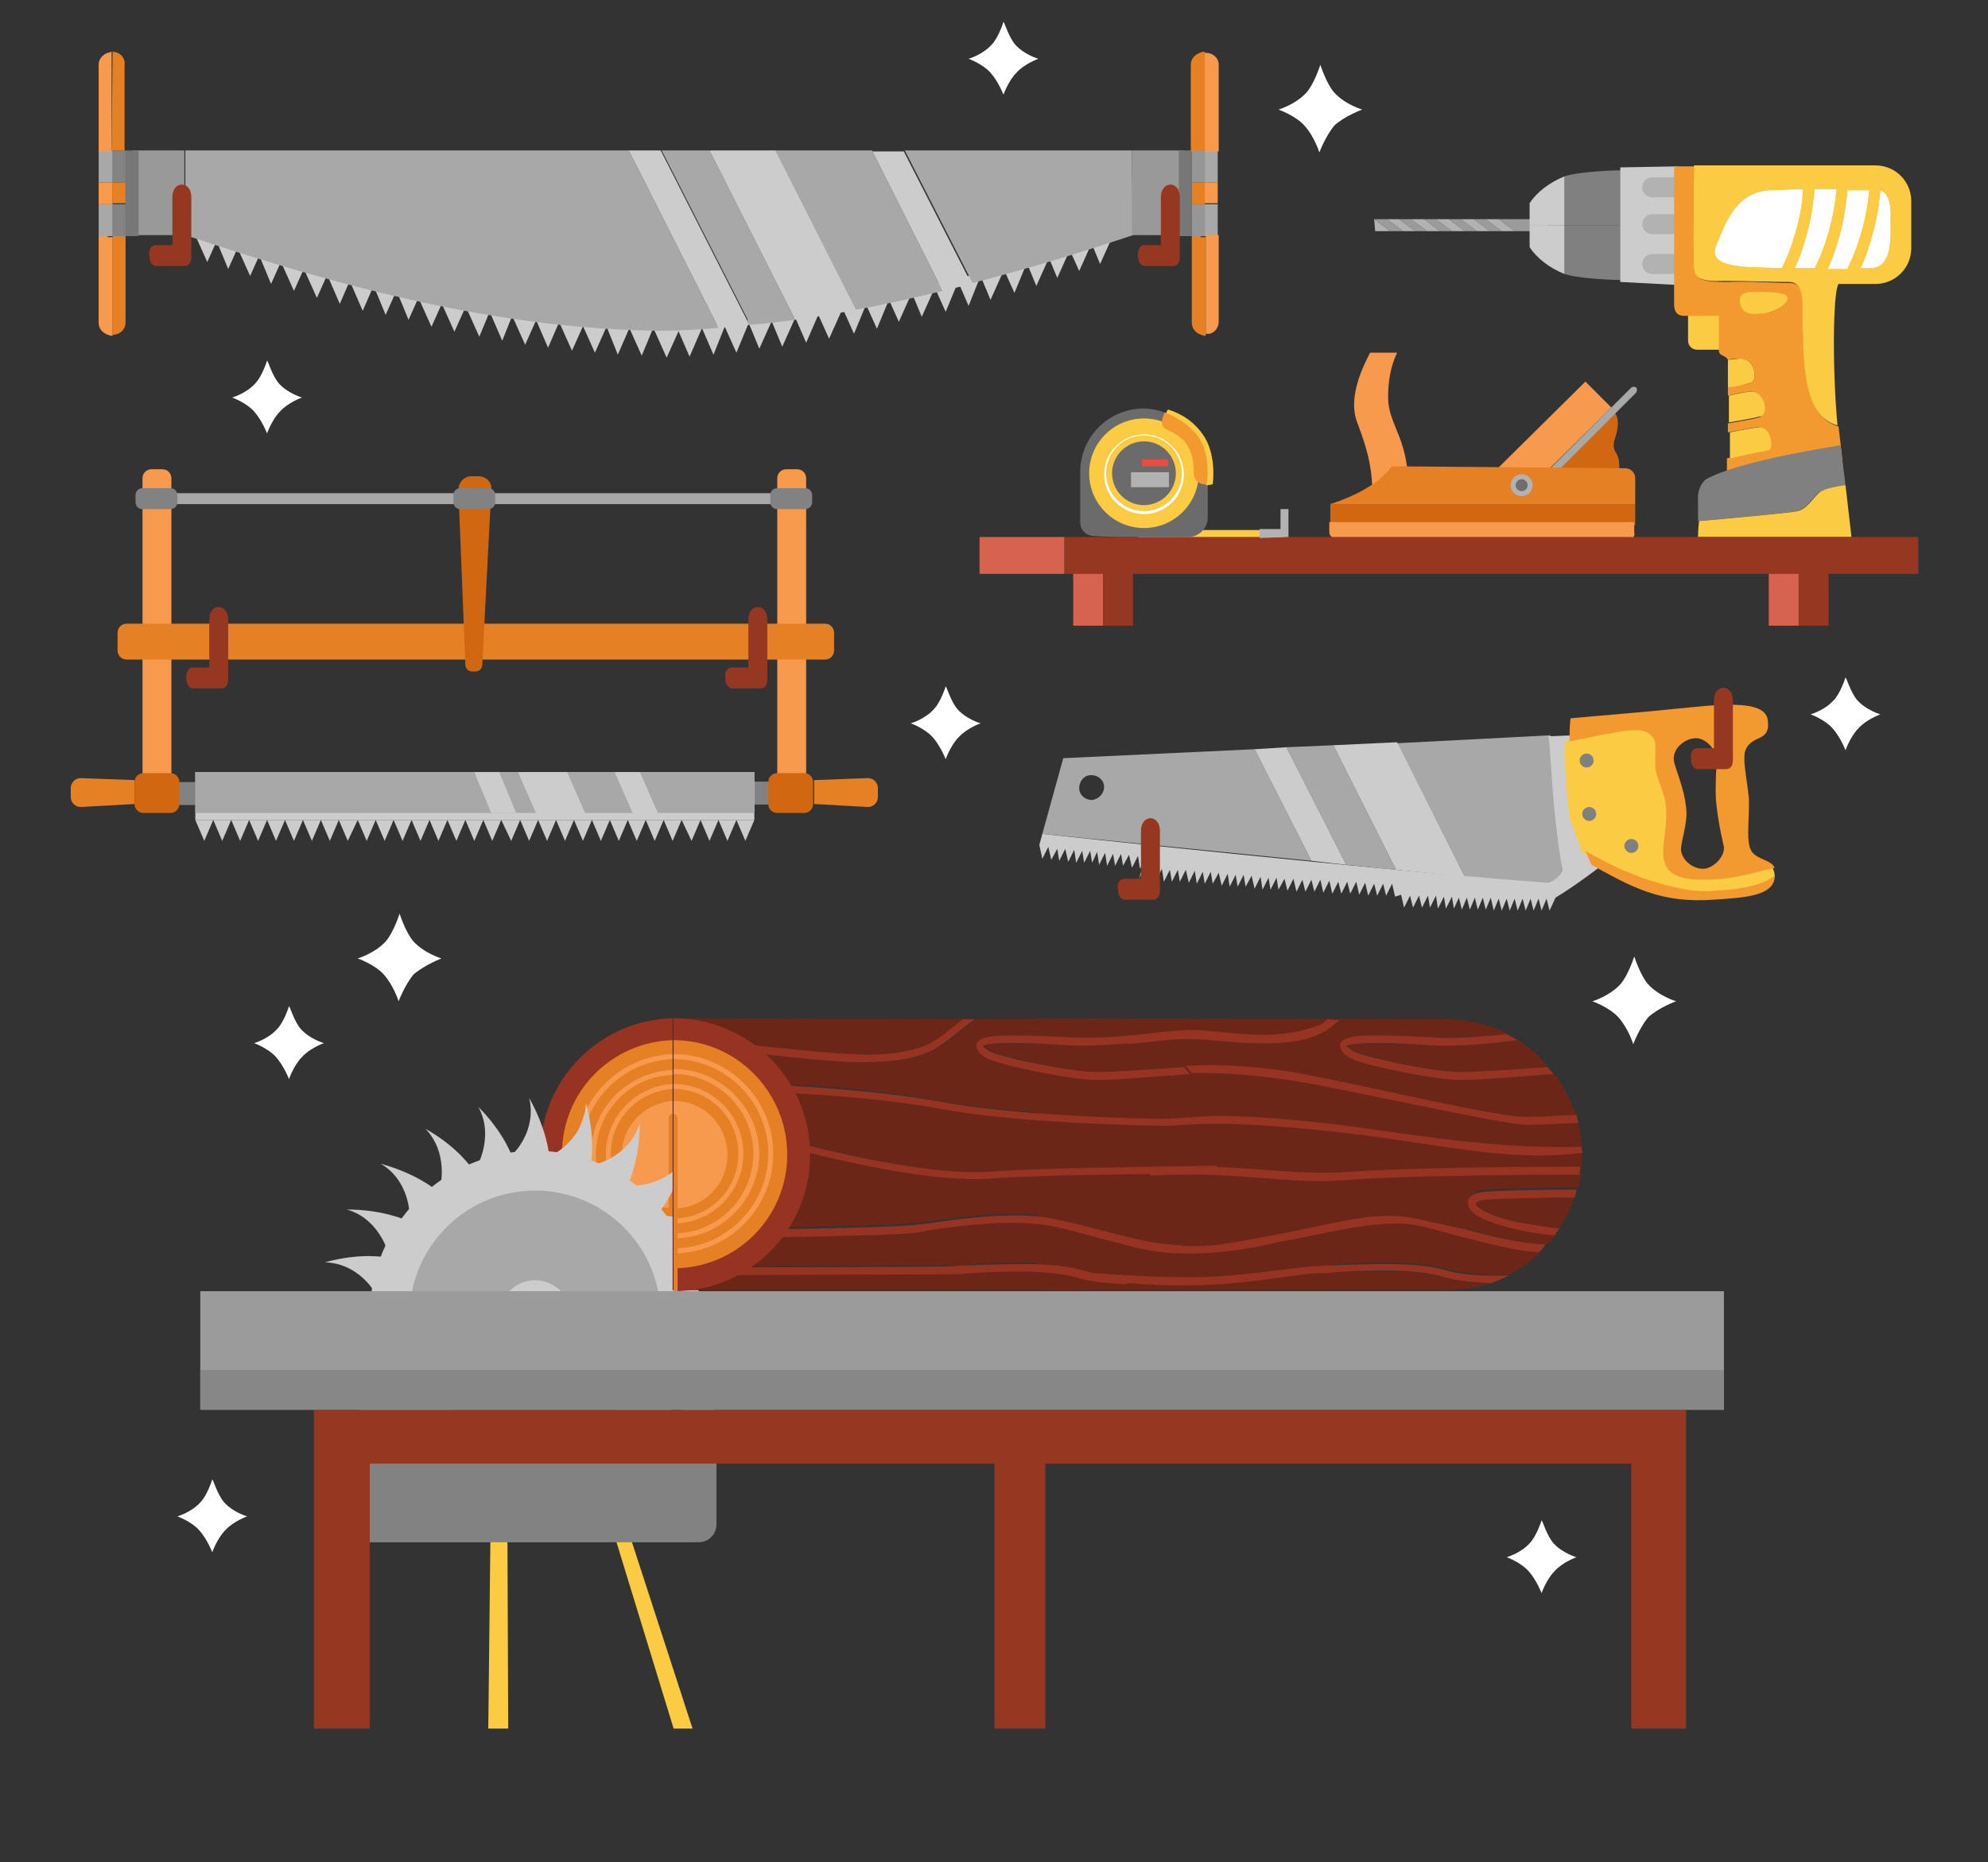 <?xml version="1.0" encoding="utf-8"?>
<!-- Generator: Adobe Illustrator 19.2.1, SVG Export Plug-In . SVG Version: 6.00 Build 0)  -->
<svg version="1.1" id="Layer_1" xmlns="http://www.w3.org/2000/svg" xmlns:xlink="http://www.w3.org/1999/xlink" x="0px" y="0px"
	 viewBox="0 0 199.5 186.9" style="enable-background:new 0 0 199.5 186.9;" xml:space="preserve">
<rect x="0" y="0" width="199.5" height="186.9" fill="#333333" stroke="none"/>
<style type="text/css">
	.st0{fill:#6B2618;}
	.st1{fill:#963323;}
	.st2{fill:#E68025;}
	.st3{fill:#F79A4D;}
	.st4{fill:#CCCCCC;}
	.st5{fill:#A8A8A8;}
	.st6{fill:#FFFFFF;}
	.st7{fill:#9B9B9B;}
	.st8{fill:#FBCB43;}
	.st9{fill:#828282;}
	.st10{fill:#963722;}
	.st11{fill:#878787;}
	.st12{fill:#F2992F;}
	.st13{fill:#808080;}
	.st14{fill:#D16811;}
	.st15{fill:#B2B2B2;}
	.st16{fill:#706D6D;}
	.st17{fill:#D66350;}
	.st18{fill:#6B6B6B;}
	.st19{fill:#E84C43;}
	.st20{fill:#999999;}
	.st21{fill:#777777;}
	.st22{fill:#848484;}
	.st23{fill:#969696;}
</style>
<g>
	<g>
		<g>
			<g>
				<polygon class="st0" points="67.5,102.2 66.7,102.2 67.5,122.1 				"/>
			</g>
			<g>
				<path class="st1" d="M67.5,102.2c-7.4,0.2-13.3,6.2-13.3,13.7c0,7.4,5.9,13.5,13.3,13.7V102.2z"/>
			</g>
			<g>
				<path class="st2" d="M67.5,104.4c-6.2,0.2-11.1,5.2-11.1,11.4c0,6.2,4.9,11.2,11.1,11.4V104.4z"/>
			</g>
			<g>
				<path class="st3" d="M67.5,110.5c-2.8,0.2-5.1,2.5-5.1,5.4s2.2,5.2,5.1,5.4V110.5z"/>
			</g>
			<g>
				<path class="st3" d="M67.5,123.9c-4.3-0.2-7.7-3.7-7.7-8s3.4-7.9,7.7-8v-0.5c-4.6,0.2-8.2,3.9-8.2,8.5c0,4.6,3.7,8.4,8.2,8.5
					V123.9z"/>
			</g>
			<g>
				<path class="st3" d="M67.5,122.3c-3.4-0.2-6.2-3-6.2-6.5c0-3.5,2.8-6.3,6.2-6.5v-0.5c-3.7,0.2-6.7,3.3-6.7,7c0,3.8,3,6.8,6.7,7
					V122.3z"/>
			</g>
			<g>
				<path class="st3" d="M67.5,125.3c-5.1-0.2-9.2-4.4-9.2-9.5c0-5.1,4.1-9.3,9.2-9.5v-0.5c-5.4,0.2-9.7,4.6-9.7,10
					c0,5.4,4.3,9.8,9.7,10V125.3z"/>
			</g>
		</g>
		<path class="st2" d="M67.9,129.6v-17.4c0-0.2-0.2-0.4-0.4-0.4c-0.2,0-0.4,0.2-0.4,0.4v17.4H67.9z"/>
		<g>
			<g>
				<path class="st4" d="M55.1,115.9c0,0-0.2-2.5-2-5.7c0.8,3.3-1.6,5.6-1.6,5.6L55.1,115.9z"/>
				<path class="st4" d="M52,148.3c0,0,0.2,2.5,2,5.7c-0.8-3.3,1.6-5.6,1.6-5.6L52,148.3z"/>
				<path class="st4" d="M70,133.2c0,0,2.5-0.2,5.7-2c-3.3,0.8-5.6-1.6-5.6-1.6L70,133.2z"/>
				<path class="st4" d="M37.7,130.3c0,0-2.5,0.2-5.7,2c3.3-0.8,5.6,1.6,5.6,1.6L37.7,130.3z"/>
				<path class="st4" d="M59.3,116.8c0,0,0.5-2.5-0.5-6.1c-0.1,3.4-3,5-3,5L59.3,116.8z"/>
				<path class="st4" d="M47.9,147.3c0,0-0.5,2.5,0.5,6.1c0.1-3.4,3-5,3-5L47.9,147.3z"/>
				<path class="st4" d="M69.1,137.3c0,0,2.5,0.5,6.1-0.5c-3.4-0.1-5-3-5-3L69.1,137.3z"/>
				<path class="st4" d="M38.7,126.2c0,0-2.5-0.5-6.1,0.5c3.4,0.1,5,3,5,3L38.7,126.2z"/>
				<path class="st4" d="M63.1,118.7c0,0,1.1-2.3,1.1-6c-0.9,3.2-4.2,4.1-4.2,4.1L63.1,118.7z"/>
				<path class="st4" d="M44.1,145.2c0,0-1.1,2.3-1.1,6c0.9-3.2,4.2-4.1,4.2-4.1L44.1,145.2z"/>
				<path class="st4" d="M67.2,141.1c0,0,2.3,1.1,6,1.1c-3.2-0.9-4.1-4.2-4.1-4.2L67.2,141.1z"/>
				<path class="st4" d="M40.8,122.5c0,0-2.3-1.1-6-1.1c3.2,0.9,4.1,4.2,4.1,4.2L40.8,122.5z"/>
				<path class="st4" d="M66.2,121.6c0,0,1.6-1.9,2.6-5.5c-1.7,2.9-5.1,2.9-5.1,2.9L66.2,121.6z"/>
				<path class="st4" d="M41.1,142.3c0,0-1.6,1.9-2.6,5.5c1.7-2.9,5.1-2.9,5.1-2.9L41.1,142.3z"/>
				<path class="st4" d="M64.5,144.3c0,0,1.9,1.6,5.5,2.6c-2.9-1.7-2.9-5.1-2.9-5.1L64.5,144.3z"/>
				<path class="st4" d="M43.7,119.4c0,0-1.9-1.6-5.5-2.6c2.9,1.7,2.9,5.1,2.9,5.1L43.7,119.4z"/>
				<path class="st4" d="M68.5,125.1c0,0,2.1-1.4,3.9-4.6c-2.4,2.3-5.7,1.5-5.7,1.5L68.5,125.1z"/>
				<path class="st4" d="M38.9,138.6c0,0-2.1,1.4-3.9,4.6c2.4-2.3,5.7-1.5,5.7-1.5L38.9,138.6z"/>
				<path class="st4" d="M60.9,146.6c0,0,1.4,2.1,4.6,3.9c-2.3-2.4-1.5-5.7-1.5-5.7L60.9,146.6z"/>
				<path class="st4" d="M47.3,117.2c0,0-1.4-2.1-4.6-3.9c2.3,2.4,1.5,5.7,1.5,5.7L47.3,117.2z"/>
				<path class="st4" d="M69.8,129.2c0,0,2.4-0.8,5-3.4c-2.9,1.6-5.9-0.1-5.9-0.1L69.8,129.2z"/>
				<path class="st4" d="M37.7,134.5c0,0-2.4,0.8-5,3.4c2.9-1.6,5.9,0.1,5.9,0.1L37.7,134.5z"/>
				<path class="st4" d="M56.9,148c0,0,0.8,2.4,3.4,5c-1.6-2.9,0.1-5.9,0.1-5.9L56.9,148z"/>
				<path class="st4" d="M51.4,116.1c0,0-0.8-2.4-3.4-5c1.6,2.9-0.1,5.9-0.1,5.9L51.4,116.1z"/>
			</g>
			<g>
				<circle class="st4" cx="53.7" cy="132.1" r="16.6"/>
				<ellipse class="st5" cx="53.7" cy="132.1" rx="12.6" ry="12.6"/>
				<circle class="st4" cx="53.7" cy="132.1" r="3.6"/>
				<circle class="st6" cx="53.7" cy="132.1" r="2.2"/>
			</g>
		</g>
		<rect x="20.1" y="129.6" class="st7" width="152.9" height="11.9"/>
		<g>
			<g>
				<path class="st0" d="M143.4,104.9c-2.6-0.1-7.5-0.4-8.2,0.1c0.1,0.1,0.2,0.2,0.7,0.5c0.8,0.5,7.9,2.1,10.7,2.1
					c1.8,0,6.2-0.3,8.8-0.5c-0.3-0.3-0.6-0.7-0.9-1c-0.7-0.7-1.4-1.2-2.2-1.7C150.1,104.7,146.7,105,143.4,104.9z"/>
				<path class="st0" d="M149.3,120.4c-1,0.1-1.2,0.3-1.2,0.4c0,0.3,1,1.2,4.3,1.9c1.4,0.3,2.8,0.5,4.1,0.6c0.6-1,1.1-2,1.5-3.1
					C155.1,120.2,151,120.3,149.3,120.4z"/>
				<path class="st0" d="M158.7,117.1c0.1-1.1,0.1-2.2-0.1-3.2c-0.1-0.4-0.2-1.6-0.8-2.9c-0.5-1.1-1-2.2-1.8-3.2
					c-2.5,0.2-7.3,0.6-9.3,0.6c-2.8,0-10.2-1.6-11.1-2.2c-0.2-0.2-0.5-0.3-0.7-0.5c-0.3-0.3-0.4-0.6-0.3-0.9c0.3-0.9,2.6-1,9-0.7
					c2.8,0.1,5.7-0.1,7.8-0.3c-2.2-1.1-4.7-1.6-7.2-1.5l0,0l-40.1-0.1V129l0,0.5l40.7,0l0,0c1.6,0,3.2-0.2,4.8-0.7
					c-1.6,0-3.3-0.2-4.6-0.6c-2.8-0.8-7.8-0.6-11.1-0.5c-0.7,0-0.7-0.7,0-0.8c3.4-0.2,8.4-0.4,11.4,0.5c1.7,0.5,4.2,0.6,6.2,0.5
					c1.1-0.6,2.2-1.3,3.1-2.3c-2.5-0.2-5.1-0.9-7.9-1.6c-1.4-0.4-1.2-1.1,0.2-0.7c3,0.8,5.7,1.5,8.4,1.6c0.3-0.3,0.6-0.7,0.9-1.1
					c-1.2-0.1-2.5-0.3-3.8-0.6c-2.2-0.4-3.8-1.1-4.5-1.8c-0.3-0.3-0.4-0.6-0.4-0.9c0-0.4,0.3-1,1.9-1.1c1.4-0.1,5.8-0.2,9-0.2
					c0.1-0.5,0.2-1,0.3-1.5C153.3,117.9,153.4,117.1,158.7,117.1z"/>
			</g>
			<g>
				<path class="st0" d="M107,104.9c-2.6-0.1-7.5-0.4-8.2,0.1c0.1,0.1,0.2,0.2,0.7,0.5c0.8,0.5,7.9,2.1,10.7,2.1
					c1.8,0,6.2-0.3,8.8-0.5c-0.3-0.3-0.6-0.7-0.9-1c-0.7-0.7-1.4-1.2-2.2-1.7C113.7,104.7,110.3,105,107,104.9z"/>
				<path class="st0" d="M99.3,117.6c5.3-0.4,17.6-0.5,22.8-0.5c0.1-1.5,0-2.9-0.3-4.4c-1.9,0.1-4,0.2-5.1,0.2
					c-2.2,0-15.2-0.3-22.6-1.7c-7.1-1.3-15.6-1.6-15.7-1.6l0-0.8c0.1,0,8.6,0.3,15.8,1.7c7.3,1.4,20.2,1.7,22.4,1.7
					c1,0,3-0.1,4.9-0.2c-0.4-1.5-1.2-2.9-2.1-4.2c-2.5,0.2-7.3,0.6-9.3,0.6c-2.8,0-10.2-1.6-11.1-2.2c-0.2-0.2-0.5-0.3-0.7-0.5
					c-0.3-0.3-0.4-0.6-0.3-0.9c0.3-0.9,2.6-1,9-0.7c2.8,0.1,5.7-0.1,7.8-0.3c-2.2-1.1-4.7-1.6-7.2-1.5l0,0l-9.7,0
					c-0.5,0.4-0.9,0.7-1.4,1.1c-1.1,0.9-2.2,1.7-3,2.1c-2,0.9-4.6,1.2-8,1.1c-3.2-0.1-12.5-1.2-12.6-1.2l0.1-0.8
					c0.1,0,9.4,1.1,12.6,1.2c3.3,0.1,5.8-0.2,7.7-1c0.7-0.3,1.8-1.1,2.8-2c0.2-0.2,0.4-0.3,0.6-0.5l-29.2-0.1V129l0,0.5l40.7,0l0,0
					c1.6,0,3.2-0.2,4.8-0.7c-1.6,0-3.3-0.2-4.6-0.6c-2.8-0.8-7.8-0.6-11.1-0.5c-0.7,0-1.3,0.1-1.8,0.1c-3.1,0.1-25.7,0.1-25.9,0.1
					l0-0.8c0.2,0,22.8-0.1,25.9-0.1c0.5,0,1.1,0,1.8-0.1c3.4-0.2,8.4-0.4,11.4,0.5c1.7,0.5,4.2,0.6,6.2,0.5c1.1-0.6,2.2-1.3,3.1-2.3
					c-2.5-0.2-5.1-0.9-7.9-1.6c-1.4-0.4-2.8-0.7-4.3-1.1c-3.7-0.9-9.3-0.1-12.6,0.4c-0.9,0.1-1.6,0.2-2,0.3
					c-2.1,0.2-13.5,0.4-14,0.4l0-0.8c0.1,0,11.9-0.2,14-0.4c0.4,0,1.1-0.1,2-0.2c3.4-0.5,9-1.2,12.9-0.4c1.5,0.4,3,0.7,4.3,1.1
					c3,0.8,5.7,1.5,8.4,1.6c0.3-0.3,0.6-0.7,0.9-1.1c-1.2-0.1-2.5-0.3-3.8-0.6c-2.2-0.4-3.8-1.1-4.5-1.8c-0.3-0.3-0.4-0.6-0.4-0.9
					c0-0.4,0.3-1,1.9-1.1c1.4-0.1,5.8-0.2,9-0.2c0.1-0.5,0.2-1,0.3-1.5c-5.3,0-17.4,0-22.7,0.5c-6.9,0.5-19.2-2.9-19.7-3l0.2-0.7
					C80,114.7,92.6,118.1,99.3,117.6z"/>
				<path class="st1" d="M99.3,117.6c-6.8,0.5-19.3-2.9-19.5-3l-0.2,0.7c0.5,0.1,12.8,3.5,19.7,3c5.3-0.4,17.4-0.5,22.7-0.5
					c0-0.3,0.1-0.5,0.1-0.8C117,117.1,104.7,117.2,99.3,117.6z"/>
				<path class="st1" d="M106,122.4c-3.8-0.9-9.5-0.1-12.9,0.4c-0.9,0.1-1.6,0.2-2,0.2c-2.1,0.2-13.8,0.4-14,0.4l0,0.8
					c0.5,0,11.9-0.2,14-0.4c0.5,0,1.2-0.1,2-0.3c3.3-0.5,8.9-1.2,12.6-0.4c1.5,0.3,2.9,0.7,4.3,1.1c2.8,0.7,5.3,1.4,7.9,1.6
					c0.1-0.1,0.3-0.2,0.4-0.4c0.1-0.1,0.2-0.3,0.3-0.4c-2.7-0.1-5.4-0.8-8.4-1.6C109,123.1,107.5,122.7,106,122.4z"/>
				<path class="st1" d="M158.7,115.1c-7.3,0.2-13.6-0.7-20.7-1.7c-5.2-0.8-11.8-1.4-15.7-1.4c-1.4,0-4.4,0.3-5.4,0.3
					c-2.2,0-15.1-0.3-22.4-1.7c-7.2-1.3-15.7-1.6-15.8-1.7l0,0.8c0.1,0,8.6,0.3,15.7,1.6c7.3,1.4,20.3,1.7,22.6,1.7
					c0.9,0,2.7-0.2,4.4-0.2c4.2-0.1,13.1,0.7,19.4,1.7c6.2,0.9,11.9,2,18.1,1.2C158.7,115.5,158.7,115.3,158.7,115.1z"/>
				<path class="st1" d="M107,104.1c-6.4-0.3-8.7-0.3-9,0.7c-0.1,0.3,0.1,0.6,0.3,0.9c0.2,0.2,0.5,0.4,0.7,0.5
					c0.9,0.6,8.3,2.2,11.1,2.2c2,0,6.8-0.4,9.3-0.6c-0.2-0.2-0.4-0.5-0.6-0.7c-2.6,0.2-6.9,0.5-8.8,0.5c-2.8,0-10-1.6-10.7-2.1
					c-0.5-0.3-0.6-0.5-0.7-0.5c0.7-0.5,5.5-0.3,8.2-0.1c3.3,0.2,6.7-0.2,9-0.5c-0.4-0.2-0.7-0.4-1.1-0.6
					C112.7,104,109.8,104.3,107,104.1z"/>
				<path class="st1" d="M93.2,104.8c-1.8,0.8-4.4,1.2-7.7,1c-3.2-0.1-12.5-1.2-12.6-1.2l-0.1,0.8c0.1,0,9.4,1.1,12.6,1.2
					c3.4,0.1,6.1-0.2,8-1.1c0.8-0.4,1.9-1.2,3-2.1c0.5-0.4,0.9-0.7,1.4-1.1l-1.2,0c-0.2,0.2-0.4,0.3-0.6,0.5
					C95,103.6,94,104.4,93.2,104.8z"/>
				<path class="st1" d="M108.6,127.5c-2.9-0.9-8-0.6-11.4-0.5c-0.7,0-1.3,0.1-1.8,0.1c-3.1,0.1-25.7,0.1-25.9,0.1l0,0.8
					c0.2,0,22.9-0.1,25.9-0.1c0.5,0,1.2,0,1.8-0.1c3.3-0.2,8.3-0.4,11.1,0.5c1.3,0.4,3,0.5,4.6,0.6c0.6-0.2,1.3-0.3,1.9-0.7
					C112.8,128.2,110.3,128,108.6,127.5z"/>
			</g>
			<path class="st1" d="M135.8,117.6c-6.8,0.5-11-0.9-20-0.4l-0.4,0.8c9.6-0.5,13.5,1,20.4,0.4c5.3-0.4,17.4-0.5,22.7-0.5
				c0-0.3,0.1-0.5,0.1-0.8C153.4,117.1,141.2,117.2,135.8,117.6z"/>
			<path class="st1" d="M142.5,122.4c-3.8-0.9-6.9,0-12.3,1.1c-1.9,0.4-7.2,1.4-8.5,1.5c-4.9,0.4-8.9-0.9-9-0.9l-0.2,0.7
				c6.8,2.3,15.2,0,16.1-0.2c3.3-0.5,9.9-2.4,13.6-1.6c1.5,0.3,2.9,0.7,4.3,1.1c2.8,0.7,5.3,1.4,7.9,1.6c0.1-0.1,0.3-0.2,0.4-0.4
				c0.1-0.1,0.2-0.3,0.3-0.4c-2.7-0.1-5.4-0.8-8.4-1.6C145.4,123.1,144,122.7,142.5,122.4z"/>
			<path class="st1" d="M149.2,119.6c-1.6,0.1-1.9,0.7-1.9,1.1c0,0.3,0.1,0.6,0.4,0.9c0.7,0.7,2.3,1.3,4.5,1.8
				c1.3,0.3,2.6,0.5,3.8,0.6c0.2-0.2,0.3-0.5,0.5-0.7c-1.3-0.1-2.7-0.4-4.1-0.6c-3.3-0.7-4.3-1.6-4.3-1.9c0-0.1,0.2-0.3,1.2-0.4
				c1.7-0.1,5.8-0.2,8.7-0.2c0.1-0.3,0.2-0.5,0.2-0.8C155.1,119.4,150.7,119.5,149.2,119.6z"/>
			<path class="st1" d="M130.8,107.8c-7.2-1.3-11.7-0.8-11.8-0.8l0.6,0.7c0.1,0,5-0.2,12.1,1.1c7.3,1.4,19.4,4.1,21.6,4.1
				c1.1,0,3.1-0.1,5.1-0.2c-0.1-0.3-0.1-0.5-0.2-0.8c-1.9,0.1-3.8,0.2-4.9,0.2C151,112.3,138.1,109.2,130.8,107.8z"/>
			<path class="st1" d="M143.5,104.1c-6.4-0.3-8.7-0.3-9,0.7c-0.1,0.3,0.1,0.6,0.3,0.9c0.2,0.2,0.5,0.4,0.7,0.5
				c0.9,0.6,8.3,2.2,11.1,2.2c2,0,6.8-0.4,9.3-0.6c-0.2-0.2-0.4-0.5-0.6-0.7c-2.6,0.2-6.9,0.5-8.8,0.5c-2.8,0-10-1.6-10.7-2.1
				c-0.5-0.3-0.6-0.5-0.7-0.5c0.7-0.5,5.5-0.3,8.2-0.1c3.3,0.2,6.7-0.2,9-0.5c-0.4-0.2-0.7-0.4-1.1-0.6
				C149.1,104,146.2,104.3,143.5,104.1z"/>
			<path class="st1" d="M133.2,102.3c-0.2,0.2-0.4,0.4-0.6,0.5c-4.3,1.8-8.9,0.8-12.3,0.6c-1.8-0.1-4.7,0.3-7.1,0.6l0,0.8
				c2.3-0.2,4.8-0.6,6.5-0.5c3.4,0.1,9.7,1.3,13.3-0.8c0.5-0.3,0.9-0.7,1.4-1.1L133.2,102.3z"/>
			<path class="st1" d="M145.1,127.5c-2.9-0.9-8-0.6-11.4-0.5c-0.7,0-1.3,0.1-1.8,0.1c-1.2,0-7.6,1.1-12.3,1.1
				c-3.2,0-7.2-0.2-9.5-0.4l0.9,0.8c2.4,0.2,5.4,0.5,8.7,0.4c4.9,0,11.1-1.2,12.4-1.2c0.5,0,1.2,0,1.8-0.1c3.3-0.2,8.3-0.4,11.1,0.5
				c1.3,0.4,3,0.5,4.6,0.6c0.6-0.2,1.3-0.5,1.8-0.8C149.2,128.1,146.7,128,145.1,127.5z"/>
			<g>
				<path class="st1" d="M67.6,102.2C67.6,102.2,67.6,102.2,67.6,102.2l0,27.4c0,0,0,0,0,0c7.6,0,13.7-6.1,13.7-13.7
					C81.3,108.3,75.1,102.2,67.6,102.2z"/>
			</g>
			<g>
				<path class="st2" d="M67.6,104.4C67.6,104.4,67.6,104.4,67.6,104.4l0,22.9c0,0,0,0,0,0c6.3,0,11.4-5.1,11.4-11.4
					S73.9,104.4,67.6,104.4z"/>
			</g>
			<g>
				<path class="st3" d="M67.6,110.5C67.6,110.5,67.6,110.5,67.6,110.5l0,10.8c0,0,0,0,0,0c3,0,5.4-2.4,5.4-5.4
					C73,112.9,70.6,110.5,67.6,110.5z"/>
			</g>
			<g>
				<path class="st3" d="M67.6,107.3C67.6,107.3,67.6,107.3,67.6,107.3l0,0.5c0,0,0,0,0,0c4.4,0,8,3.6,8,8s-3.6,8-8,8c0,0,0,0,0,0
					v0.5c0,0,0,0,0,0c4.7,0,8.6-3.8,8.6-8.6C76.1,111.1,72.3,107.3,67.6,107.3z"/>
			</g>
			<g>
				<path class="st3" d="M67.6,108.8C67.6,108.8,67.6,108.8,67.6,108.8l0,0.5c0,0,0,0,0,0c3.6,0,6.5,2.9,6.5,6.5s-2.9,6.5-6.5,6.5
					c0,0,0,0,0,0v0.5c0,0,0,0,0,0c3.9,0,7-3.2,7-7C74.6,112,71.5,108.8,67.6,108.8z"/>
			</g>
			<g>
				<path class="st3" d="M67.6,105.8C67.6,105.8,67.6,105.8,67.6,105.8l0,0.5c0,0,0,0,0,0c5.2,0,9.5,4.3,9.5,9.5
					c0,5.2-4.3,9.5-9.5,9.5c0,0,0,0,0,0v0.5c0,0,0,0,0,0c5.5,0,10-4.5,10-10S73.1,105.8,67.6,105.8z"/>
			</g>
		</g>
		<path class="st2" d="M67.6,111.8C67.5,111.8,67.5,111.8,67.6,111.8l0,17.8h0.4v-17.4C67.9,111.9,67.8,111.8,67.6,111.8z"/>
		<g>
			<polygon class="st8" points="51,173.5 50.9,148.5 59.6,147.4 67.6,173.5 69.5,173.5 60.3,145.2 49.3,146.6 49,173.5 			"/>
		</g>
		<path class="st9" d="M37.1,154.8h33c1,0,1.8-0.8,1.8-1.8v-6.7H37.1V154.8z"/>
		<polygon class="st10" points="166,141.5 163.7,141.5 104.9,141.5 104.9,141.5 31.5,141.5 31.5,173.5 37.1,173.5 37.1,146.9 
			99.8,146.9 99.8,173.5 104.9,173.5 104.9,146.9 163.7,146.9 163.7,173.5 169.2,173.5 169.2,141.5 		"/>
		<rect x="20.1" y="137.5" class="st11" width="152.9" height="4"/>
	</g>
	<g>
		<g>
			<g>
				<g>
					<path class="st5" d="M106.7,76.1l-2.1,7.6l27,2.7l-5.7-11.2L106.7,76.1z M109.6,80.3c-0.7,0-1.3-0.5-1.3-1.2
						c0-0.7,0.5-1.3,1.2-1.3c0.7,0,1.3,0.5,1.3,1.2C110.8,79.6,110.3,80.2,109.6,80.3z"/>
					<polygon class="st5" points="129.1,75 135.1,86.8 140.1,87.3 133.8,74.8 					"/>
					<path class="st5" d="M157.3,87.2c0,0-0.5-2.9-0.9-5.9c-0.4-3-0.7-6-0.8-7.5l-15.4,0.8L147,88l8.9,0.9L157.3,87.2z"/>
					<polygon class="st4" points="133.8,74.8 140.1,87.3 147,88 140.2,74.5 					"/>
					<polygon class="st4" points="125.9,75.2 131.6,86.4 135.1,86.8 129.1,75 					"/>
				</g>
				<path class="st4" d="M160.7,86.9c0,0-2.6,2-4.6,3.2l-0.6,1.3l-0.3-1.2l-0.5,1.2l-0.3-1.2l-0.5,1.2l-0.3-1.2l-0.5,1.2l-0.3-1.2
					l-0.5,1.2l-0.3-1.2l-0.5,1.2l-0.3-1.2l-0.5,1.2l-0.3-1.2l-0.5,1.2l-0.3-1.3l-0.5,1.2l-0.3-1.2l-0.5,1.2l-0.3-1.2l-0.5,1.2
					l-0.3-1.2l-0.5,1.2l-0.3-1.2l-0.5,1.1l-0.2-1.2l-0.6,1.2l-0.2-1.2l-0.6,1.2l-0.2-1.3l-0.6,1.2l-0.2-1.2c0,0,0,0,0,0l-0.6,1.2
					l-0.3-1.2l-0.6,1.2l-0.3-1.2l-0.6,1.2l-0.3-1.3L140,90l-0.3-1.3l-0.6,1.2l-0.3-1.2l-0.6,1.2l-0.3-1.2l-0.6,1.2l-0.3-1.3
					l-0.6,1.2l-0.3-1.3l-0.6,1.2l-0.3-1.2l-0.6,1.2l-0.3-1.2l-0.6,1.2l-0.3-1.3l-0.6,1.2l-0.3-1.3l-0.6,1.2l-0.3-1.2l-0.6,1.2
					l-0.3-1.2l-0.6,1.2l-0.3-1.3l-0.6,1.2l-0.3-1.2l-0.6,1.1l-0.2-1.2l-0.6,1.2l-0.2-1.2l-0.6,1.2l-0.2-1.3l-0.6,1.2l-0.3-1.3
					l-0.6,1.1l-0.2-1.2l-0.6,1.2l-0.2-1.2l-0.6,1.2l-0.2-1.3l-0.6,1.2l-0.3-1.3l-0.6,1.1l-0.2-1.2l-0.6,1.2l-0.2-1.2l-0.6,1.2
					l-0.2-1.3l-0.6,1.2l-0.3-1.3l-0.6,1.2l-0.2-1.2l-0.6,1.2l-0.2-1.2l-0.6,1.2l-0.2-1.3l-0.6,1.2l-0.3-1.3l-0.6,1.1l-0.2-1.2
					l-0.6,1.2L115,86l-0.6,1.2l-0.2-1.3l-0.6,1.2l-0.3-1.3l-0.6,1.1l-0.2-1.2l-0.6,1.2l-0.2-1.2l-0.6,1.2l-0.2-1.3l-0.6,1.2
					l-0.2-1.3l-0.5,1.1l-0.2-1.2l-0.6,1.2l-0.2-1.2l-0.6,1.2l-0.2-1.3l-0.6,1.2l-0.3-1.3l-0.6,1.2l-0.2-1.2l-0.6,1.1l-0.3-1.3
					l-0.6,1.2l-0.3-1.4l0.3-1.1c0,0,35.3,3.8,50.7,4.9c0.5,0,1.6-0.9,1.5-1.4c-0.3-1.6-0.4-2.1-0.8-5.8c-0.3-3-0.4-6-0.6-7.5
					l2.5-0.1L160.7,86.9z"/>
			</g>
			<g>
				<path class="st8" d="M172.1,89.5c1.8-0.1,4.4-0.4,6-1.5c0-0.4-0.1-0.6-0.2-0.9c-1.6,0.3-5.2,0.8-7.6,0.6c-3.1-0.3-2.3-2-2.7-7
					c-0.2-2.9-0.4-6.4-1.3-7.2c-1.1-0.9-3.5-1.3-6.6-0.3c-0.9,0.3-1.8,1.1-2.6,1.2c-0.2,2.1,0.2,5.7,0.4,7.6
					c0.4,1.2,0.9,2.4,1.3,3.6c1.8,1,4.2,2.3,6.9,3.1C168,89.2,170,89.6,172.1,89.5z"/>
				<path class="st12" d="M172,90.3c3.2-0.2,6-0.4,6.1-2.3c0,0,0-0.1,0-0.1c-1.6,1.2-4.2,1.4-6,1.5c-2.1,0.2-4.1-0.3-6.1-0.9
					c-2.7-0.8-5.2-2.1-6.9-3.1c0.2,0.5,0.4,0.9,0.6,1.4C163.7,89,166.6,90.7,172,90.3z"/>
			</g>
			<path class="st12" d="M169.6,71c4.8-0.5,7.6-0.4,7.8,1.3c0.3,2.2-1.5,1.4-2.2,2.9c-0.4,0.8,0.1,2.9,0.3,4.9
				c0.1,2.1-0.4,4.7,0.4,5.5c0.6,0.7,1.8,0.7,2.2,1.5c-1.6,0.3-3.8,1.2-7.2,1.2c-2.8,0-4-0.8-4-2.8c0-1.1,0.4-2.6,0.3-4.3
				c-0.1-1.9-1.1-3-1.1-4.6c0-1,0.1-2-0.1-2.4c-0.8-1.4-2.6-0.9-5.5-0.4c-0.9,0.2-2.3,0.5-3,0.6c0-0.2,0-1.4,0.1-2.3
				C160.7,71.8,163.8,71.6,169.6,71z M168,76.5c0.3,1.1,1,2.7,1.2,4.5c0.2,1.5-0.4,3-0.5,4.1c-0.1,1,1,2.1,2.2,2.1
				c1,0,2.2-1.2,2.1-2.2c0,0-0.6-2.4-0.8-4.7c-0.1-1.7,0.1-4.1,0.1-4.1c-0.1-1-1.2-2.2-2.2-2.1C169.2,74.1,167.7,75.1,168,76.5z"/>
			
				<ellipse transform="matrix(0.707 -0.707 0.707 0.707 -7.276 134.945)" class="st13" cx="159.2" cy="76.3" rx="0.7" ry="0.7"/>
			
				<ellipse transform="matrix(0.707 -0.707 0.707 0.707 -11.048 136.705)" class="st13" cx="159.5" cy="81.7" rx="0.7" ry="0.7"/>
			
				<ellipse transform="matrix(0.707 -0.707 0.707 0.707 -12.046 140.62)" class="st13" cx="163.7" cy="84.9" rx="0.7" ry="0.7"/>
		</g>
		<path class="st10" d="M170.2,75.1h1.8c0,0,0-3.6,0-4.8c0-1.7,1.9-1.7,1.9,0c0,2.2,0,4.8,0,6c0,0.5-0.2,0.9-0.7,0.9
			c-0.7,0-2.9,0-2.9,0s-0.6-0.1-0.6-1C169.5,75.3,170.2,75.1,170.2,75.1z"/>
		<path class="st10" d="M112.7,88.2h1.8c0,0,0-3.6,0-4.8c0-1.7,1.9-1.7,1.9,0c0,2.2,0,4.8,0,6c0,0.5-0.2,0.9-0.7,0.9
			c-0.7,0-2.9,0-2.9,0s-0.6-0.1-0.6-1C112,88.4,112.7,88.2,112.7,88.2z"/>
	</g>
	<g>
		<g>
			<g>
				<g>
					<path class="st3" d="M17.2,78.3h-2.9V48c0-0.5,0.4-0.9,0.9-0.9h1.1c0.5,0,0.9,0.4,0.9,0.9V78.3z"/>
					<path class="st2" d="M13.5,80.7L8.1,81c-0.5,0-1-0.4-1-1v-0.9c0-0.5,0.4-1,1-1l5.4,0.2V80.7z"/>
					<rect x="16.8" y="78.5" class="st9" width="2.8" height="2.3"/>
					<path class="st14" d="M17.1,81.6h-2.7c-0.5,0-0.9-0.4-0.9-0.9v-2.2c0-0.5,0.4-0.9,0.9-0.9h2.7c0.5,0,0.9,0.4,0.9,0.9v2.2
						C18,81.2,17.6,81.6,17.1,81.6z"/>
				</g>
				<g>
					<path class="st3" d="M78,78.3h2.9V48c0-0.5-0.4-0.9-0.9-0.9h-1.1c-0.5,0-0.9,0.4-0.9,0.9V78.3z"/>
					<path class="st2" d="M81.7,80.7l5.4,0.3c0.5,0,1-0.4,1-1v-0.9c0-0.5-0.4-1-1-1l-5.4,0.2V80.7z"/>
					
						<rect x="75.6" y="78.5" transform="matrix(-1 -1.224647e-016 1.224647e-016 -1 153.913 159.254)" class="st9" width="2.8" height="2.3"/>
					<path class="st14" d="M78,81.6h2.7c0.5,0,0.9-0.4,0.9-0.9v-2.2c0-0.5-0.4-0.9-0.9-0.9H78c-0.5,0-0.9,0.4-0.9,0.9v2.2
						C77.1,81.2,77.5,81.6,78,81.6z"/>
				</g>
				<path class="st2" d="M82.8,66.2H12.7c-0.5,0-0.9-0.4-0.9-0.9v-1.8c0-0.5,0.4-0.9,0.9-0.9h70.1c0.5,0,0.9,0.4,0.9,0.9v1.8
					C83.7,65.8,83.3,66.2,82.8,66.2z"/>
				<path class="st14" d="M47.7,67.4h-0.3c-0.4,0-0.7-0.3-0.7-0.7l-0.7-17.5c0-0.8,0.6-1.4,1.3-1.4H48c0.8,0,1.4,0.6,1.3,1.4
					l-0.9,17.5C48.4,67.1,48.1,67.4,47.7,67.4z"/>
			</g>
			<g>
				<rect x="19.6" y="77.5" class="st4" width="56.1" height="4.8"/>
				<g>
					<polygon class="st5" points="56.9,77.5 58.7,81.6 63.5,81.6 61.7,77.5 					"/>
					<polygon class="st5" points="19.6,77.5 19.6,81.6 53.8,81.6 52,77.5 					"/>
					<polygon class="st5" points="75.7,77.5 64.2,77.5 66,81.6 75.7,81.6 					"/>
					<polygon class="st4" points="52,77.5 53.8,81.6 58.7,81.6 56.9,77.5 					"/>
					<polygon class="st4" points="61.7,77.5 63.5,81.6 66,81.6 64.2,77.5 					"/>
					<polygon class="st4" points="47.6,77.5 49.3,81.6 51.8,81.6 50.1,77.5 					"/>
				</g>
				<g>
					<polygon class="st4" points="20.5,82.3 21.4,82.3 20.5,84.4 19.6,82.3 					"/>
					<polygon class="st4" points="22.3,82.3 23.2,82.3 22.3,84.4 21.4,82.3 					"/>
					<polygon class="st4" points="24.1,82.3 25,82.3 24.1,84.4 23.2,82.3 					"/>
					<polygon class="st4" points="25.9,82.3 26.8,82.3 25.9,84.4 25,82.3 					"/>
					<polygon class="st4" points="27.7,82.3 28.6,82.3 27.7,84.4 26.8,82.3 					"/>
					<polygon class="st4" points="29.5,82.3 30.4,82.3 29.5,84.4 28.6,82.3 					"/>
					<polygon class="st4" points="31.3,82.3 32.2,82.3 31.3,84.4 30.4,82.3 					"/>
					<polygon class="st4" points="33.1,82.3 34,82.3 33.1,84.4 32.2,82.3 					"/>
					<polygon class="st4" points="34.9,82.3 35.9,82.3 34.9,84.4 34,82.3 					"/>
					<polygon class="st4" points="36.8,82.3 37.7,82.3 36.8,84.4 35.9,82.3 					"/>
					<polygon class="st4" points="38.6,82.3 39.5,82.3 38.6,84.4 37.7,82.3 					"/>
					<polygon class="st4" points="40.4,82.3 41.3,82.3 40.4,84.4 39.5,82.3 					"/>
					<polygon class="st4" points="42.2,82.3 43.1,82.3 42.2,84.4 41.3,82.3 					"/>
					<polygon class="st4" points="44,82.3 44.9,82.3 44,84.4 43.1,82.3 					"/>
					<polygon class="st4" points="45.8,82.3 46.7,82.3 45.8,84.4 44.9,82.3 					"/>
					<polygon class="st4" points="47.6,82.3 48.5,82.3 47.6,84.4 46.7,82.3 					"/>
					<polygon class="st4" points="49.4,82.3 50.3,82.3 49.4,84.4 48.5,82.3 					"/>
					<polygon class="st4" points="51.3,82.3 52.2,82.3 51.3,84.4 50.3,82.3 					"/>
					<polygon class="st4" points="53.1,82.3 54,82.3 53.1,84.4 52.2,82.3 					"/>
					<polygon class="st4" points="54.9,82.3 55.8,82.3 54.9,84.4 54,82.3 					"/>
					<polygon class="st4" points="56.7,82.3 57.6,82.3 56.7,84.4 55.8,82.3 					"/>
					<polygon class="st4" points="58.5,82.3 59.4,82.3 58.5,84.4 57.6,82.3 					"/>
					<polygon class="st4" points="60.3,82.3 61.2,82.3 60.3,84.4 59.4,82.3 					"/>
					<polygon class="st4" points="62.1,82.3 63,82.3 62.1,84.4 61.2,82.3 					"/>
					<polygon class="st4" points="63.9,82.3 64.8,82.3 63.9,84.4 63,82.3 					"/>
					<polygon class="st4" points="65.7,82.3 66.6,82.3 65.7,84.4 64.8,82.3 					"/>
					<polygon class="st4" points="67.5,82.3 68.4,82.3 67.5,84.4 66.6,82.3 					"/>
					<polygon class="st4" points="69.4,82.3 70.3,82.3 69.4,84.4 68.4,82.3 					"/>
					<polygon class="st4" points="71.2,82.3 72.1,82.3 71.2,84.4 70.3,82.3 					"/>
					<polygon class="st4" points="73,82.3 73.9,82.3 73,84.4 72.1,82.3 					"/>
					<polygon class="st4" points="74.8,82.3 75.7,82.3 74.8,84.4 73.9,82.3 					"/>
				</g>
			</g>
			<g>
				<path class="st5" d="M80.9,50.6H14.2c-0.2,0-0.3-0.1-0.3-0.3v-0.5c0-0.2,0.1-0.3,0.3-0.3h66.7c0.2,0,0.3,0.1,0.3,0.3v0.5
					C81.2,50.5,81.1,50.6,80.9,50.6z"/>
				<path class="st9" d="M17.1,51.1h-2.8c-0.4,0-0.7-0.3-0.7-0.7v-0.7c0-0.4,0.3-0.7,0.7-0.7h2.8c0.4,0,0.7,0.3,0.7,0.7v0.7
					C17.8,50.8,17.5,51.1,17.1,51.1z"/>
				<path class="st9" d="M49,51.1h-2.8c-0.4,0-0.7-0.3-0.7-0.7v-0.7c0-0.4,0.3-0.7,0.7-0.7H49c0.4,0,0.7,0.3,0.7,0.7v0.7
					C49.7,50.8,49.4,51.1,49,51.1z"/>
				<path class="st9" d="M80.8,51.1H78c-0.4,0-0.7-0.3-0.7-0.7v-0.7c0-0.4,0.3-0.7,0.7-0.7h2.8c0.4,0,0.7,0.3,0.7,0.7v0.7
					C81.5,50.8,81.2,51.1,80.8,51.1z"/>
			</g>
		</g>
		<path class="st10" d="M19.2,67H21c0,0,0-3.6,0-4.8c0-1.7,1.9-1.7,1.9,0c0,2.2,0,4.8,0,6c0,0.5-0.2,0.9-0.7,0.9c-0.7,0-2.9,0-2.9,0
			s-0.6-0.1-0.6-1C18.6,67.2,19.2,67,19.2,67z"/>
		<path class="st10" d="M73.3,67h1.8c0,0,0-3.6,0-4.8c0-1.7,1.9-1.7,1.9,0c0,2.2,0,4.8,0,6c0,0.5-0.2,0.9-0.7,0.9
			c-0.7,0-2.9,0-2.9,0s-0.6-0.1-0.6-1C72.6,67.2,73.3,67,73.3,67z"/>
	</g>
	<g>
		<g>
			<path class="st14" d="M156.2,47c0,0,6.3,1.6,6.3,0c0-0.5,0-1-0.3-1.5c-0.3-0.4-0.3-0.9-0.2-1.3c0.8-2.2,0-2.8,0-2.8L156.2,47z"/>
			<polygon class="st3" points="161.7,40.9 152.4,50.1 149.8,47.5 159.1,38.3 			"/>
			<path class="st5" d="M164.2,39.4l-8.6,8.6l-0.5-0.5l8.6-8.6c0.1-0.1,0.4-0.1,0.5,0l0,0C164.3,39,164.3,39.2,164.2,39.4z"/>
			<g>
				<path class="st3" d="M140.2,35.4l-2.7,0c-1.5,2.8-2,5.2-1.3,7c1.1,2.9,1.4,4.4,1.5,6.3c1-0.3,2.2-1.6,2.2-1.6s0.3-0.3,1.3-0.2
					c-0.4-3.3-1.9-4.7-1.9-7C139.3,38.4,139.5,36.9,140.2,35.4z"/>
				<g>
					<rect x="133.5" y="50.6" class="st14" width="30.6" height="2.1"/>
					<path class="st3" d="M163.6,54H134c-0.3,0-0.6-0.2-0.6-0.6v-1h30.6v1.1C164.1,53.8,163.9,54,163.6,54z"/>
					<path class="st2" d="M133.5,50.6c4.3,0,30.6,0,30.6,0V48c0-0.6-0.5-1-1-1l-23.4-0.2C139.6,46.7,138.7,48.9,133.5,50.6z"/>
				</g>
			</g>
			<circle class="st15" cx="152.7" cy="48.7" r="1.1"/>
			<circle class="st16" cx="152.7" cy="48.7" r="0.6"/>
		</g>
		<g>
			<g>
				<polygon class="st7" points="145.4,22 147,23.2 148.2,23.2 146.6,22 				"/>
				<polygon class="st7" points="142.9,22 144.5,23.2 145.7,23.2 144.1,22 				"/>
				<polygon class="st7" points="137.9,22 139.5,23.2 140.8,23.2 139.2,22 				"/>
				<polygon class="st7" points="140.4,22 142,23.2 143.2,23.2 141.6,22 				"/>
				<polygon class="st7" points="147.9,22 149.5,23.2 150.7,23.2 149.1,22 				"/>
				<polygon class="st7" points="155.3,22 150.4,22 152,23.2 155.3,23.2 				"/>
				<polygon class="st15" points="149.1,22 150.7,23.2 152,23.2 150.4,22 				"/>
				<polygon class="st15" points="146.6,22 148.2,23.2 149.5,23.2 147.9,22 				"/>
				<polygon class="st15" points="144.1,22 145.7,23.2 147,23.2 145.4,22 				"/>
				<polygon class="st15" points="141.6,22 143.2,23.2 144.5,23.2 142.9,22 				"/>
				<polygon class="st15" points="139.2,22 140.8,23.2 142,23.2 140.4,22 				"/>
				<polygon class="st15" points="137.9,22 138,23.2 139.5,23.2 				"/>
			</g>
			<g>
				<path class="st13" d="M168.5,22.6c0-3.1-1.6-5.5-5.9-5.5c-1.3,0-4.5,0.2-5.6,0.6c0,0,0,0,0,0v4.9H168.5z"/>
				<path class="st13" d="M157,22.6v4.9c0,0,0,0,0,0c1.1,0.4,4.3,0.6,5.6,0.6c4.3,0,5.8-2.5,5.9-5.5H157z"/>
				<path class="st4" d="M153.5,20.4v2.2h3.5v-4.9C155.5,18.3,154.2,19.3,153.5,20.4z"/>
				<path class="st4" d="M153.5,22.6v2.2c0.7,1.1,2,2.1,3.5,2.7v-4.9H153.5z"/>
			</g>
			<g>
				<polygon class="st4" points="168.3,28.6 162.6,28.3 162.6,16.8 168.3,16.7 				"/>
				<path class="st15" d="M171.3,18.8c0,0.5-0.4,1-1,1h-4.5c-0.5,0-1-0.4-1-1l0,0c0-0.5,0.4-1,1-1h4.5
					C170.8,17.8,171.3,18.2,171.3,18.8L171.3,18.8z"/>
				<path class="st15" d="M171.3,22.5c0,0.5-0.4,1-1,1h-4.5c-0.5,0-1-0.4-1-1l0,0c0-0.5,0.4-1,1-1h4.5
					C170.8,21.5,171.3,22,171.3,22.5L171.3,22.5z"/>
				<path class="st15" d="M171.3,26.5c0,0.5-0.4,1-1,1h-4.5c-0.5,0-1-0.4-1-1l0,0c0-0.5,0.4-1,1-1h4.5
					C170.8,25.5,171.3,25.9,171.3,26.5L171.3,26.5z"/>
			</g>
			<path class="st8" d="M173.5,34.2c0,0.5-0.4,0.9-0.9,0.9h-2.3c-0.5,0-0.9-0.4-0.9-0.9v-2.4c0-0.5,0.4-0.9,0.9-0.9h2.3
				c0.5,0,0.9,0.4,0.9,0.9V34.2z"/>
			<g>
				<path class="st12" d="M184.5,42.8c-0.4-0.1-0.8-0.3-1.2-0.6c-2.2-1.6-2.2-6.2-2.3-9c-0.1-2.3,0.4-4.8-1.4-4.8
					c-2,0-3.5-0.2-6.4-0.1c-2.5,0-3.1-0.3-3.1-1.4c-0.1-2.9-0.1-8,0-10.2H168c0,0,0,13.1,0,13.8c0,1,0.5,1.2,1,1.2
					c1.3,0,3.5,0,3.5,0s0,2.5,0,3.5c0,0.3,0.2,0.4,0.4,0.5c0.2,0.1,0.4,0.2,0.5,0.4c0.5-0.1,0.9-0.1,1.1-0.1
					c1.7-0.2,1.9,2.3,1.2,2.4c-0.5,0.2-1.4,0.3-2.3,0.5c0,0.3,0,0.5,0,0.8c0.9-0.2,1.9-0.4,2.2-0.4c1.4-0.2,1.9,2.3,0.9,2.6
					c-0.7,0.2-2,0.4-3.1,0.6c0,0.3,0,0.6,0,0.9c1-0.2,2.6-0.5,2.9-0.5c1.4-0.1,1.6,2.2,0.9,2.3c-1.1,0.3-2.8,0.6-3.9,0.8
					c0,0.8,0,1.3,0,1.3l11.5,0C185.1,47.4,184.8,45.4,184.5,42.8z"/>
				<path class="st8" d="M176.5,42.9c-0.4,0-2,0.3-2.9,0.5c0,1,0,1.9,0,2.6c1.1-0.2,2.8-0.6,3.9-0.8C178,45.1,177.8,42.8,176.5,42.9
					z"/>
				<path class="st8" d="M175.7,39.3c-0.3,0-1.3,0.2-2.2,0.4c0,0.9,0,1.8,0,2.7c1.1-0.2,2.4-0.4,3.1-0.6
					C177.6,41.7,177.1,39.2,175.7,39.3z"/>
				<path class="st8" d="M174.5,36c-0.2,0-0.6,0.1-1.1,0.1c0,0,0,0.1,0,0.2c0,0.3,0,1.3,0,2.6c0.9-0.1,1.7-0.3,2.3-0.5
					C176.4,38.3,176.2,35.8,174.5,36z"/>
			</g>
			<path class="st8" d="M184.5,28.5l3.7,0c2,0,3.6-1.6,3.6-3.6v-4.7c0-2-1.6-3.6-3.6-3.6H170c0,2.1-0.1,7.2,0,10.2
				c0,1.1,0.6,1.5,3.1,1.4c2.9,0,4.4,0.1,6.4,0.1c1.8,0,1.3,2.5,1.4,4.8c0.1,2.8,0.1,7.4,2.3,9c0.4,0.3,0.8,0.5,1.2,0.6
				C183.9,37.6,183.9,29.4,184.5,28.5z"/>
			<g>
				<path class="st13" d="M183,49.2c0.5-0.1,1.4-0.3,2.2-0.5l-0.5-4c0,0-10.1,1.5-13.5,3.4c-0.3,0.2-0.9,1-0.8,2.1
					c0,0.7,0,1.5,0,2.1c2.2-0.2,9-0.8,9.9-1C181.6,51,182.1,49.4,183,49.2z"/>
				<path class="st8" d="M170.4,53.9h15.4l-0.6-5.2c-0.8,0.1-1.8,0.3-2.2,0.5c-0.8,0.2-1.4,1.8-2.6,2.1c-0.9,0.2-7.7,0.8-9.9,1
					C170.4,53.2,170.4,53.9,170.4,53.9z"/>
			</g>
			<path class="st8" d="M174.6,30.1c0,1,0.6,1.5,1.7,1.4c1.5,0,2.9-0.8,3.1-1.5c0.1-0.6-1.3-0.7-2.8-0.7
				C175.4,29.3,174.6,29.3,174.6,30.1z"/>
			<g>
				<path class="st6" d="M180.9,19c-1.2,0-2.3,0.1-3.3,0.1c-3.5,0.2-4.5,3.5-5.3,5.4c-0.6,1.3,0,2.1,3.2,2.3c1,0,2.1,0.1,3.3,0.1
					c0.3-0.6,0.9-1.8,1.5-4C180.7,21.5,180.9,20.1,180.9,19z"/>
				<path class="st6" d="M184.3,19c-0.7,0-1.4,0-2.2,0c-0.1,1.1-0.3,2.6-0.7,4.2c-0.5,1.8-0.9,3-1.3,3.7c0.7,0,1.4,0,2,0
					c0.3-0.6,0.9-1.8,1.5-4C184,21.5,184.2,20.1,184.3,19z"/>
				<path class="st6" d="M187.6,19.1c-0.5,0-1.3,0-2.2,0c-0.1,1.1-0.3,2.6-0.7,4.2c-0.5,1.8-0.9,3-1.3,3.7c0.7,0,1.4,0,2,0
					c0.3-0.6,0.9-1.8,1.5-4C187.3,21.5,187.5,20.1,187.6,19.1z"/>
				<path class="st6" d="M188.7,19.1c-0.1,1.1-0.3,2.6-0.7,4.1c-0.5,1.8-0.9,3-1.3,3.7c0.5,0,0.9,0,1.1,0c2.1-0.1,1.9-3.1,1.9-4.3
					C189.7,21.5,189.9,19.6,188.7,19.1z"/>
				<path class="st8" d="M185.4,19c-0.4,0-0.7,0-1.1,0c-0.1,1-0.3,2.5-0.7,4c-0.6,2.3-1.2,3.5-1.5,4c0.4,0,0.9,0,1.3,0
					c0.4-0.8,0.8-1.9,1.3-3.7C185.1,21.7,185.3,20.1,185.4,19z"/>
				<path class="st8" d="M182.1,19c-0.4,0-0.8,0-1.1,0c-0.1,1-0.3,2.5-0.7,3.9c-0.6,2.2-1.1,3.4-1.5,4c0.4,0,0.8,0,1.3,0
					c0.4-0.8,0.8-1.9,1.3-3.7C181.8,21.7,182,20.1,182.1,19z"/>
				<path class="st8" d="M188.7,19.1c-0.2-0.1-0.4-0.1-0.6-0.1c-0.1,0-0.3,0-0.5,0c-0.1,1-0.3,2.5-0.7,3.9c-0.6,2.2-1.2,3.4-1.5,4
					c0.5,0,0.9,0,1.3,0c0.4-0.8,0.8-1.9,1.3-3.7C188.4,21.7,188.6,20.2,188.7,19.1z"/>
			</g>
		</g>
		<rect x="107.7" y="57.5" class="st17" width="3" height="5.3"/>
		<rect x="110.7" y="57.5" class="st10" width="3" height="5.3"/>
		<rect x="177.5" y="57.5" class="st17" width="3" height="5.3"/>
		<rect x="180.5" y="57.5" class="st10" width="3" height="5.3"/>
		<rect x="106.8" y="53.9" class="st10" width="85.7" height="3.7"/>
		<rect x="98.3" y="53.9" class="st17" width="8.5" height="3.7"/>
		<g>
			<g>
				<rect x="114.2" y="53.2" class="st8" width="14.6" height="0.7"/>
				<polygon class="st15" points="129.3,51.1 128.5,51.1 128.5,53.1 126.4,53.1 126.4,54 129.3,53.9 				"/>
			</g>
			<path class="st18" d="M121.2,47.5c0,1,0,3,0,4.4c0,1.1-0.8,1.9-1.8,2c-1.5,0-3.5,0-4.6,0c-1.2,0-3.6,0-5-0.1
				c-0.8,0-1.4-0.6-1.4-1.4c0-1.5,0-3.9,0-5c0-3.6,2.9-6.4,6.4-6.4C118.3,41.1,121.2,44,121.2,47.5z"/>
			<circle class="st8" cx="114.8" cy="47.5" r="5.5"/>
			<circle class="st18" cx="114.8" cy="47.5" r="3.2"/>
			<g>
				<path class="st6" d="M114.8,51.6c-2.2,0-4-1.8-4-4c0-2.2,1.8-4,4-4c2.2,0,4,1.8,4,4C118.8,49.8,117,51.6,114.8,51.6z
					 M114.8,43.7c-2.1,0-3.8,1.7-3.8,3.8c0,2.1,1.7,3.8,3.8,3.8c2.1,0,3.8-1.7,3.8-3.8C118.6,45.4,116.9,43.7,114.8,43.7z"/>
			</g>
			<g>
				<path class="st8" d="M120.9,43.9c-1-1.6-2.4-2.4-3.7-2.8c0,0-0.2,0.4-0.4,0.8c0.8,0.2,2.2,0.8,3.2,2.3c0.9,1.3,1,3,1,4.5
					c0.4,0,0.7-0.1,0.7-0.1S122.1,45.9,120.9,43.9z"/>
				<path class="st12" d="M120.3,43.9c-1-1.4-2.6-2.2-3.4-2.5c-0.4,0.7-0.4,1.4,0,1.6c1.3,0.7,2.9,1.2,2.9,4.5
					c0,0.8,0.7,1.2,1.3,1.1C121.3,47.2,121.2,45.3,120.3,43.9z"/>
			</g>
			<rect x="114.6" y="46.1" class="st19" width="2.6" height="0.7"/>
			<rect x="113.5" y="47.4" class="st15" width="3.8" height="1.5"/>
		</g>
	</g>
	<g>
		<g>
			<g>
				<polygon class="st4" points="20.8,23.4 19.5,23.4 20.8,26.3 22.1,23.4 				"/>
				<polygon class="st4" points="22.9,24.1 21.7,24.1 22.9,27 24.2,24.1 				"/>
				<polygon class="st4" points="25.1,24.8 23.8,24.8 25.1,27.7 26.4,24.8 				"/>
				<polygon class="st4" points="27.2,25.6 26,25.6 27.2,28.5 28.5,25.6 				"/>
				<polygon class="st4" points="29.5,26.3 28.2,26.3 29.5,29.2 30.8,26.3 				"/>
				<polygon class="st4" points="31.8,27 30.5,27 31.8,29.9 33.1,27 				"/>
				<polygon class="st4" points="34.1,27.5 32.8,27.5 34.1,30.5 35.4,27.5 				"/>
				<polygon class="st4" points="36.4,28.2 35.1,28.2 36.4,31.2 37.7,28.2 				"/>
				<polygon class="st4" points="38.7,28.7 37.5,28.7 38.7,31.6 40,28.7 				"/>
				<polygon class="st4" points="41,29.2 39.8,29.2 41,32.1 42.3,29.2 				"/>
				<polygon class="st4" points="43.3,29.9 42,29.9 43.3,32.8 44.6,29.9 				"/>
				<polygon class="st4" points="45.6,30.4 44.3,30.4 45.6,33.3 46.9,30.4 				"/>
				<polygon class="st4" points="48.1,30.9 46.8,30.9 48.1,33.8 49.3,30.9 				"/>
				<polygon class="st4" points="50.4,31.2 49.1,31.2 50.4,34.2 51.6,31.2 				"/>
				<polygon class="st4" points="52.7,31.7 51.4,31.7 52.7,34.6 54,31.7 				"/>
				<polygon class="st4" points="55,31.9 53.7,31.9 55,34.9 56.3,31.9 				"/>
				<polygon class="st4" points="57.4,32.3 56.1,32.3 57.4,35.2 58.7,32.3 				"/>
				<polygon class="st4" points="59.7,32.5 58.4,32.5 59.7,35.4 61,32.5 				"/>
				<polygon class="st4" points="62,32.6 60.8,32.6 62,35.6 63.3,32.6 				"/>
				<polygon class="st4" points="64.4,32.8 63.1,32.8 64.4,35.7 65.6,32.8 				"/>
			</g>
			<g>
				<polygon class="st4" points="110.4,23.6 111.7,23.6 110.4,26.5 109.2,23.6 				"/>
				<polygon class="st4" points="108.3,24.3 109.6,24.3 108.3,27.2 107,24.3 				"/>
				<polygon class="st4" points="106.1,25 107.4,25 106.1,27.9 104.9,25 				"/>
				<polygon class="st4" points="104,25.8 105.3,25.8 104,28.7 102.8,25.8 				"/>
				<polygon class="st4" points="101.8,26.5 103,26.5 101.8,29.4 100.5,26.5 				"/>
				<polygon class="st4" points="99.4,27.2 100.7,27.2 99.4,30.1 98.2,27.2 				"/>
				<polygon class="st4" points="97.2,27.7 98.4,27.7 97.2,30.7 95.9,27.7 				"/>
				<polygon class="st4" points="94.9,28.4 96.1,28.4 94.9,31.3 93.6,28.4 				"/>
				<polygon class="st4" points="92.5,28.9 93.8,28.9 92.5,31.8 91.3,28.9 				"/>
				<polygon class="st4" points="90.2,29.4 91.5,29.4 90.2,32.3 88.9,29.4 				"/>
				<polygon class="st4" points="88,30.1 89.2,30.1 88,33 86.7,30.1 				"/>
				<polygon class="st4" points="85.7,30.6 86.9,30.6 85.7,33.5 84.4,30.6 				"/>
				<polygon class="st4" points="83.2,31.1 84.5,31.1 83.2,34 81.9,31.1 				"/>
				<polygon class="st4" points="80.9,31.4 82.2,31.4 80.9,34.4 79.6,31.4 				"/>
				<polygon class="st4" points="78.5,31.9 79.8,31.9 78.5,34.8 77.3,31.9 				"/>
				<polygon class="st4" points="76.2,32.1 77.5,32.1 76.2,35 75,32.1 				"/>
				<polygon class="st4" points="73.9,32.5 75.1,32.5 73.9,35.4 72.6,32.5 				"/>
				<polygon class="st4" points="71.6,32.6 72.8,32.6 71.6,35.6 70.3,32.6 				"/>
				<polygon class="st4" points="69.2,32.8 70.5,32.8 69.2,35.8 67.9,32.8 				"/>
				<polygon class="st4" points="66.9,33 68.2,33 66.9,35.9 65.6,33 				"/>
			</g>
			<g>
				<path class="st5" d="M77.7,15.1l8.1,16c2.9-0.5,5.8-1.2,8.8-1.9l-7.1-14.1H77.7z"/>
				<path class="st5" d="M66.4,15.1l8.9,17.5c1.5-0.1,3-0.3,4.5-0.5l-8.6-17H66.4z"/>
				<path class="st5" d="M18.6,15.1c0,0,0,3.2,0,8.5C37,29.8,51.7,33,66.1,33.2c2,0,4-0.1,6-0.3l-9-17.8H18.6z"/>
				<path class="st5" d="M113.6,15.1H90.8l6.8,13.3c5.1-1.3,10.4-2.9,16.1-4.8C113.6,18.3,113.6,15.1,113.6,15.1z"/>
				<path class="st4" d="M71.2,15.1l8.6,17c2-0.3,4-0.6,6.1-1l-8.1-16H71.2z"/>
				<path class="st4" d="M87.5,15.1l7.1,14.1c1-0.2,1.9-0.5,2.9-0.7l-6.8-13.3H87.5z"/>
				<path class="st4" d="M66.1,15.1h-3l9,17.8c1-0.1,2.1-0.2,3.1-0.3l-8.9-17.5H66.1z"/>
			</g>
			<g>
				<rect x="13.3" y="15.1" class="st20" width="5.2" height="8.5"/>
				<polygon class="st21" points="12.6,15.1 12.6,18.3 12.6,20.5 12.6,23.7 13.9,23.7 13.9,15.1 				"/>
			</g>
			<g>
				<rect x="113.6" y="15.1" class="st20" width="5.2" height="8.5"/>
				<polygon class="st21" points="119.6,15.1 119.6,18.3 119.6,20.5 119.6,23.7 118.3,23.7 118.3,15.1 				"/>
			</g>
			<g>
				<rect x="11.3" y="18.3" class="st2" width="1.3" height="2.1"/>
				<rect x="11.3" y="15.1" class="st22" width="1.3" height="3.2"/>
				<rect x="11.3" y="20.5" class="st22" width="1.3" height="3.2"/>
				<path class="st2" d="M11.3,5.2L11.3,5.2l-0.1,9.9h1.3V6.5C12.6,5.8,12,5.2,11.3,5.2z"/>
				<path class="st2" d="M11.3,33.6L11.3,33.6c0.8,0,1.3-0.6,1.3-1.2v-8.7h-1.3V33.6z"/>
				<polygon class="st3" points="10.8,18.3 9.9,18.3 9.9,20.5 10.8,20.5 11.3,20.5 11.3,18.3 				"/>
				<polygon class="st5" points="9.9,15.1 9.9,18.3 10.8,18.3 11.3,18.3 11.3,15.1 10.8,15.1 				"/>
				<polygon class="st5" points="9.9,20.5 9.9,23.7 10.8,23.7 11.3,23.7 11.3,20.5 10.8,20.5 				"/>
				<path class="st3" d="M10.8,5.3c-0.5,0.2-0.9,0.6-0.9,1.2v8.7h0.9h0.4V5.2h-0.1C11.1,5.2,11,5.3,10.8,5.3z"/>
				<path class="st3" d="M10.8,23.7H9.9v8.7c0,0.6,0.4,1,0.9,1.2c0.1,0,0.2,0.1,0.4,0.1h0.1v-9.9H10.8z"/>
			</g>
			<g>
				<polygon class="st2" points="120.5,18.3 119.6,18.3 119.6,20.5 120.5,20.5 120.9,20.5 120.9,18.3 				"/>
				<path class="st2" d="M120.9,15.1V5.2h-0.1c-0.1,0-0.2,0-0.4,0.1c-0.5,0.2-0.9,0.6-0.9,1.2v8.7h0.9H120.9z"/>
				<path class="st2" d="M120.5,23.7h-0.9v8.7c0,0.6,0.4,1,0.9,1.2c0.1,0,0.2,0.1,0.4,0.1h0.1v-9.9H120.5z"/>
				<polygon class="st23" points="120.5,20.5 119.6,20.5 119.6,23.7 120.5,23.7 120.9,23.7 120.9,20.5 				"/>
				<polygon class="st23" points="120.5,15.1 119.6,15.1 119.6,18.3 120.5,18.3 120.9,18.3 120.9,15.1 				"/>
				<rect x="120.9" y="18.3" class="st3" width="1.3" height="2.1"/>
				<rect x="120.9" y="20.5" class="st5" width="1.3" height="3.2"/>
				<rect x="120.9" y="15.1" class="st5" width="1.3" height="3.2"/>
				<path class="st3" d="M122.3,15.1V6.5c0-0.7-0.6-1.2-1.3-1.2h-0.1v9.9H122.3z"/>
				<path class="st3" d="M122.3,32.3v-8.7h-1.3v9.9h0.1C121.7,33.6,122.3,33,122.3,32.3z"/>
			</g>
		</g>
		<path class="st10" d="M15.5,24.6h1.8c0,0,0-3.6,0-4.8c0-1.7,1.9-1.7,1.9,0c0,2.2,0,4.8,0,6c0,0.5-0.2,0.9-0.7,0.9
			c-0.7,0-2.9,0-2.9,0s-0.6-0.1-0.6-1C14.8,24.8,15.5,24.6,15.5,24.6z"/>
		<path class="st10" d="M114.7,24.6h1.8c0,0,0-3.6,0-4.8c0-1.7,1.9-1.7,1.9,0c0,2.2,0,4.8,0,6c0,0.5-0.2,0.9-0.7,0.9
			c-0.7,0-2.9,0-2.9,0s-0.6-0.1-0.6-1C114.1,24.8,114.7,24.6,114.7,24.6z"/>
	</g>
	<g>
		<path class="st6" d="M44.3,96.2c0,0-1.7-0.5-2.8-1.7c-0.8-0.9-1.4-2.8-1.4-2.8c0,0-0.6,1.9-1.4,2.8c-1.1,1.2-2.8,1.7-2.8,1.7
			s1.7,0.6,2.6,1.6c1,1.1,1.5,2.7,1.5,2.7c0,0,0.6-1.6,1.5-2.7C42.7,96.8,44.3,96.2,44.3,96.2z"/>
		<path class="st6" d="M136.7,11c0,0-1.7-0.5-2.8-1.7c-0.8-0.9-1.4-2.8-1.4-2.8c0,0-0.6,1.9-1.4,2.8c-1.1,1.2-2.8,1.7-2.8,1.7
			s1.7,0.6,2.6,1.6c1,1.1,1.5,2.7,1.5,2.7c0,0,0.6-1.6,1.5-2.7C135,11.6,136.7,11,136.7,11z"/>
		<path class="st6" d="M168.2,100.5c0,0-1.7-0.5-2.8-1.7c-0.8-0.9-1.4-2.8-1.4-2.8c0,0-0.6,1.9-1.4,2.8c-1.1,1.2-2.8,1.7-2.8,1.7
			s1.7,0.6,2.6,1.6c1,1.1,1.5,2.7,1.5,2.7c0,0,0.6-1.6,1.5-2.7C166.5,101.1,168.2,100.5,168.2,100.5z"/>
		<path class="st6" d="M32.5,104.7c0,0-1.4-0.4-2.3-1.4c-0.7-0.8-1.1-2.3-1.2-2.3c0,0-0.5,1.6-1.2,2.3c-0.9,1-2.3,1.4-2.3,1.4
			s1.4,0.5,2.2,1.4c0.8,0.9,1.3,2.2,1.3,2.2c0,0,0.5-1.4,1.3-2.2C31.1,105.2,32.5,104.7,32.5,104.7z"/>
		<path class="st6" d="M104.2,5.9c0,0-1.4-0.4-2.3-1.4c-0.7-0.8-1.1-2.3-1.2-2.3c0,0-0.5,1.6-1.2,2.3c-0.9,1-2.3,1.4-2.3,1.4
			s1.4,0.5,2.2,1.4c0.8,0.9,1.3,2.2,1.3,2.2c0,0,0.5-1.4,1.3-2.2C102.8,6.4,104.2,5.9,104.2,5.9z"/>
		<path class="st6" d="M24.8,152.2c0,0-1.4-0.4-2.3-1.4c-0.7-0.8-1.1-2.3-1.2-2.3c0,0-0.5,1.6-1.2,2.3c-0.9,1-2.3,1.4-2.3,1.4
			s1.4,0.5,2.2,1.4c0.8,0.9,1.3,2.2,1.3,2.2c0,0,0.5-1.4,1.3-2.2C23.4,152.7,24.8,152.2,24.8,152.2z"/>
		<path class="st6" d="M158.2,156.3c0,0-1.4-0.4-2.3-1.4c-0.7-0.8-1.1-2.3-1.2-2.3c0,0-0.5,1.6-1.2,2.3c-0.9,1-2.3,1.4-2.3,1.4
			s1.4,0.5,2.2,1.4c0.8,0.9,1.3,2.2,1.3,2.2c0,0,0.5-1.4,1.3-2.2C156.8,156.8,158.2,156.3,158.2,156.3z"/>
		<path class="st6" d="M98.4,72.6c0,0-1.4-0.4-2.3-1.4c-0.7-0.8-1.1-2.3-1.2-2.3c0,0-0.5,1.6-1.2,2.3c-0.9,1-2.3,1.4-2.3,1.4
			s1.4,0.5,2.2,1.4c0.8,0.9,1.3,2.2,1.3,2.2c0,0,0.5-1.4,1.3-2.2C97,73.1,98.4,72.6,98.4,72.6z"/>
		<path class="st6" d="M188.7,71.7c0,0-1.4-0.4-2.3-1.4c-0.7-0.8-1.1-2.3-1.2-2.3c0,0-0.5,1.6-1.2,2.3c-0.9,1-2.3,1.4-2.3,1.4
			s1.4,0.5,2.2,1.4c0.8,0.9,1.3,2.2,1.3,2.2c0,0,0.5-1.4,1.3-2.2C187.3,72.2,188.7,71.7,188.7,71.7z"/>
		<path class="st6" d="M30.3,39.9c0,0-1.4-0.4-2.3-1.4c-0.7-0.8-1.1-2.3-1.2-2.3c0,0-0.5,1.6-1.2,2.3c-0.9,1-2.3,1.4-2.3,1.4
			s1.4,0.5,2.2,1.4c0.8,0.9,1.3,2.2,1.3,2.2c0,0,0.5-1.4,1.3-2.2C28.9,40.4,30.3,39.9,30.3,39.9z"/>
	</g>
	<g>
		<path class="st6" d="M76,193.5c0-0.8-0.8-1.1-1.7-1.3c-1.3-0.4-2.6-0.9-2.6-2.6c0-1.6,1.3-2.6,3.1-2.6c0.9,0,1.7,0.2,2.5,0.6v2
			l-1.4,0.1v-0.8c0-0.3,0-0.4-0.3-0.4c-0.3-0.1-0.6-0.1-0.9-0.1c-0.8,0-1.4,0.3-1.4,1.2c0,0.8,0.8,1.1,1.8,1.4
			c1.2,0.4,2.5,0.9,2.5,2.7c0,1.8-1.4,2.7-3.3,2.7c-1.1,0-1.9-0.2-2.7-0.6v-2.1l1.4-0.1v0.8c0,0.3,0,0.4,0.3,0.4
			c0.3,0.1,0.6,0.1,1,0.1C75.2,194.8,76,194.5,76,193.5z"/>
		<path class="st6" d="M81.1,188.2l-0.8-0.1V187h3.1l2.7,7.8h0l0.8,0v1.1h-3.5v-1.1l0.5,0c0.3,0,0.4-0.1,0.3-0.4l-0.3-0.8h-3.2
			l-0.4,1.2l0.8,0v1.1H78v-1.1l0.4,0c0.2,0,0.3-0.1,0.4-0.4L81.1,188.2z M81.1,192.4h2.5l-1.2-3.8h0L81.1,192.4z"/>
		<path class="st6" d="M97.2,188.2c-0.3,0-0.4,0.2-0.4,0.5l-1.7,7.3h-1.8l-1.4-6h0l-1.4,6h-1.9l-1.9-7.8l-0.8,0V187h3.3v1.1l-0.4,0
			c-0.3,0-0.5,0.1-0.4,0.5l1.2,5.2h0.1l1.4-6.1h1.7l1.5,6.1h0l1.1-5.6l-0.7-0.1V187h3v1.1L97.2,188.2z"/>
		<path class="st6" d="M103.4,193.1L103.4,193.1l2.3-6.1h2.7v1.1l-0.4,0c-0.2,0-0.4,0.1-0.4,0.5l0.3,6.2l0.8,0v1.1h-3.2v-1.1l0.5,0
			c0.2,0,0.4-0.1,0.4-0.3l-0.3-4.8h0l-2.1,5.4h-1.3l-2-5.3h0l-0.3,5l0.9,0v1.1H98v-1.1l0.5,0c0.2,0,0.3-0.1,0.3-0.4l0.4-6.3
			l-0.8-0.1V187h2.7L103.4,193.1z"/>
		<path class="st6" d="M110.2,188.2l-0.8,0V187h3.3v1.1l-0.4,0c-0.2,0-0.4,0.1-0.4,0.4v6.2l0.8,0v1.1h-3.3v-1.1l0.4,0
			c0.3,0,0.4-0.1,0.4-0.4V188.2z"/>
		<path class="st6" d="M113.5,196v-1.1l0.4,0c0.2,0,0.4-0.1,0.4-0.4v-6.3l-0.8,0V187h3.2v1.1l-0.4,0c-0.2,0-0.4,0.1-0.4,0.4v6h2.2
			c0.3,0,0.3-0.2,0.3-0.4v-0.9l1.4,0.1v2.7H113.5z"/>
		<path class="st6" d="M120.8,196v-1.1l0.4,0c0.2,0,0.4-0.1,0.4-0.4v-6.3l-0.8,0V187h3.2v1.1l-0.4,0c-0.2,0-0.4,0.1-0.4,0.4v6h2.2
			c0.3,0,0.3-0.2,0.3-0.4v-0.9l1.4,0.1v2.7H120.8z"/>
	</g>
</g>
</svg>
